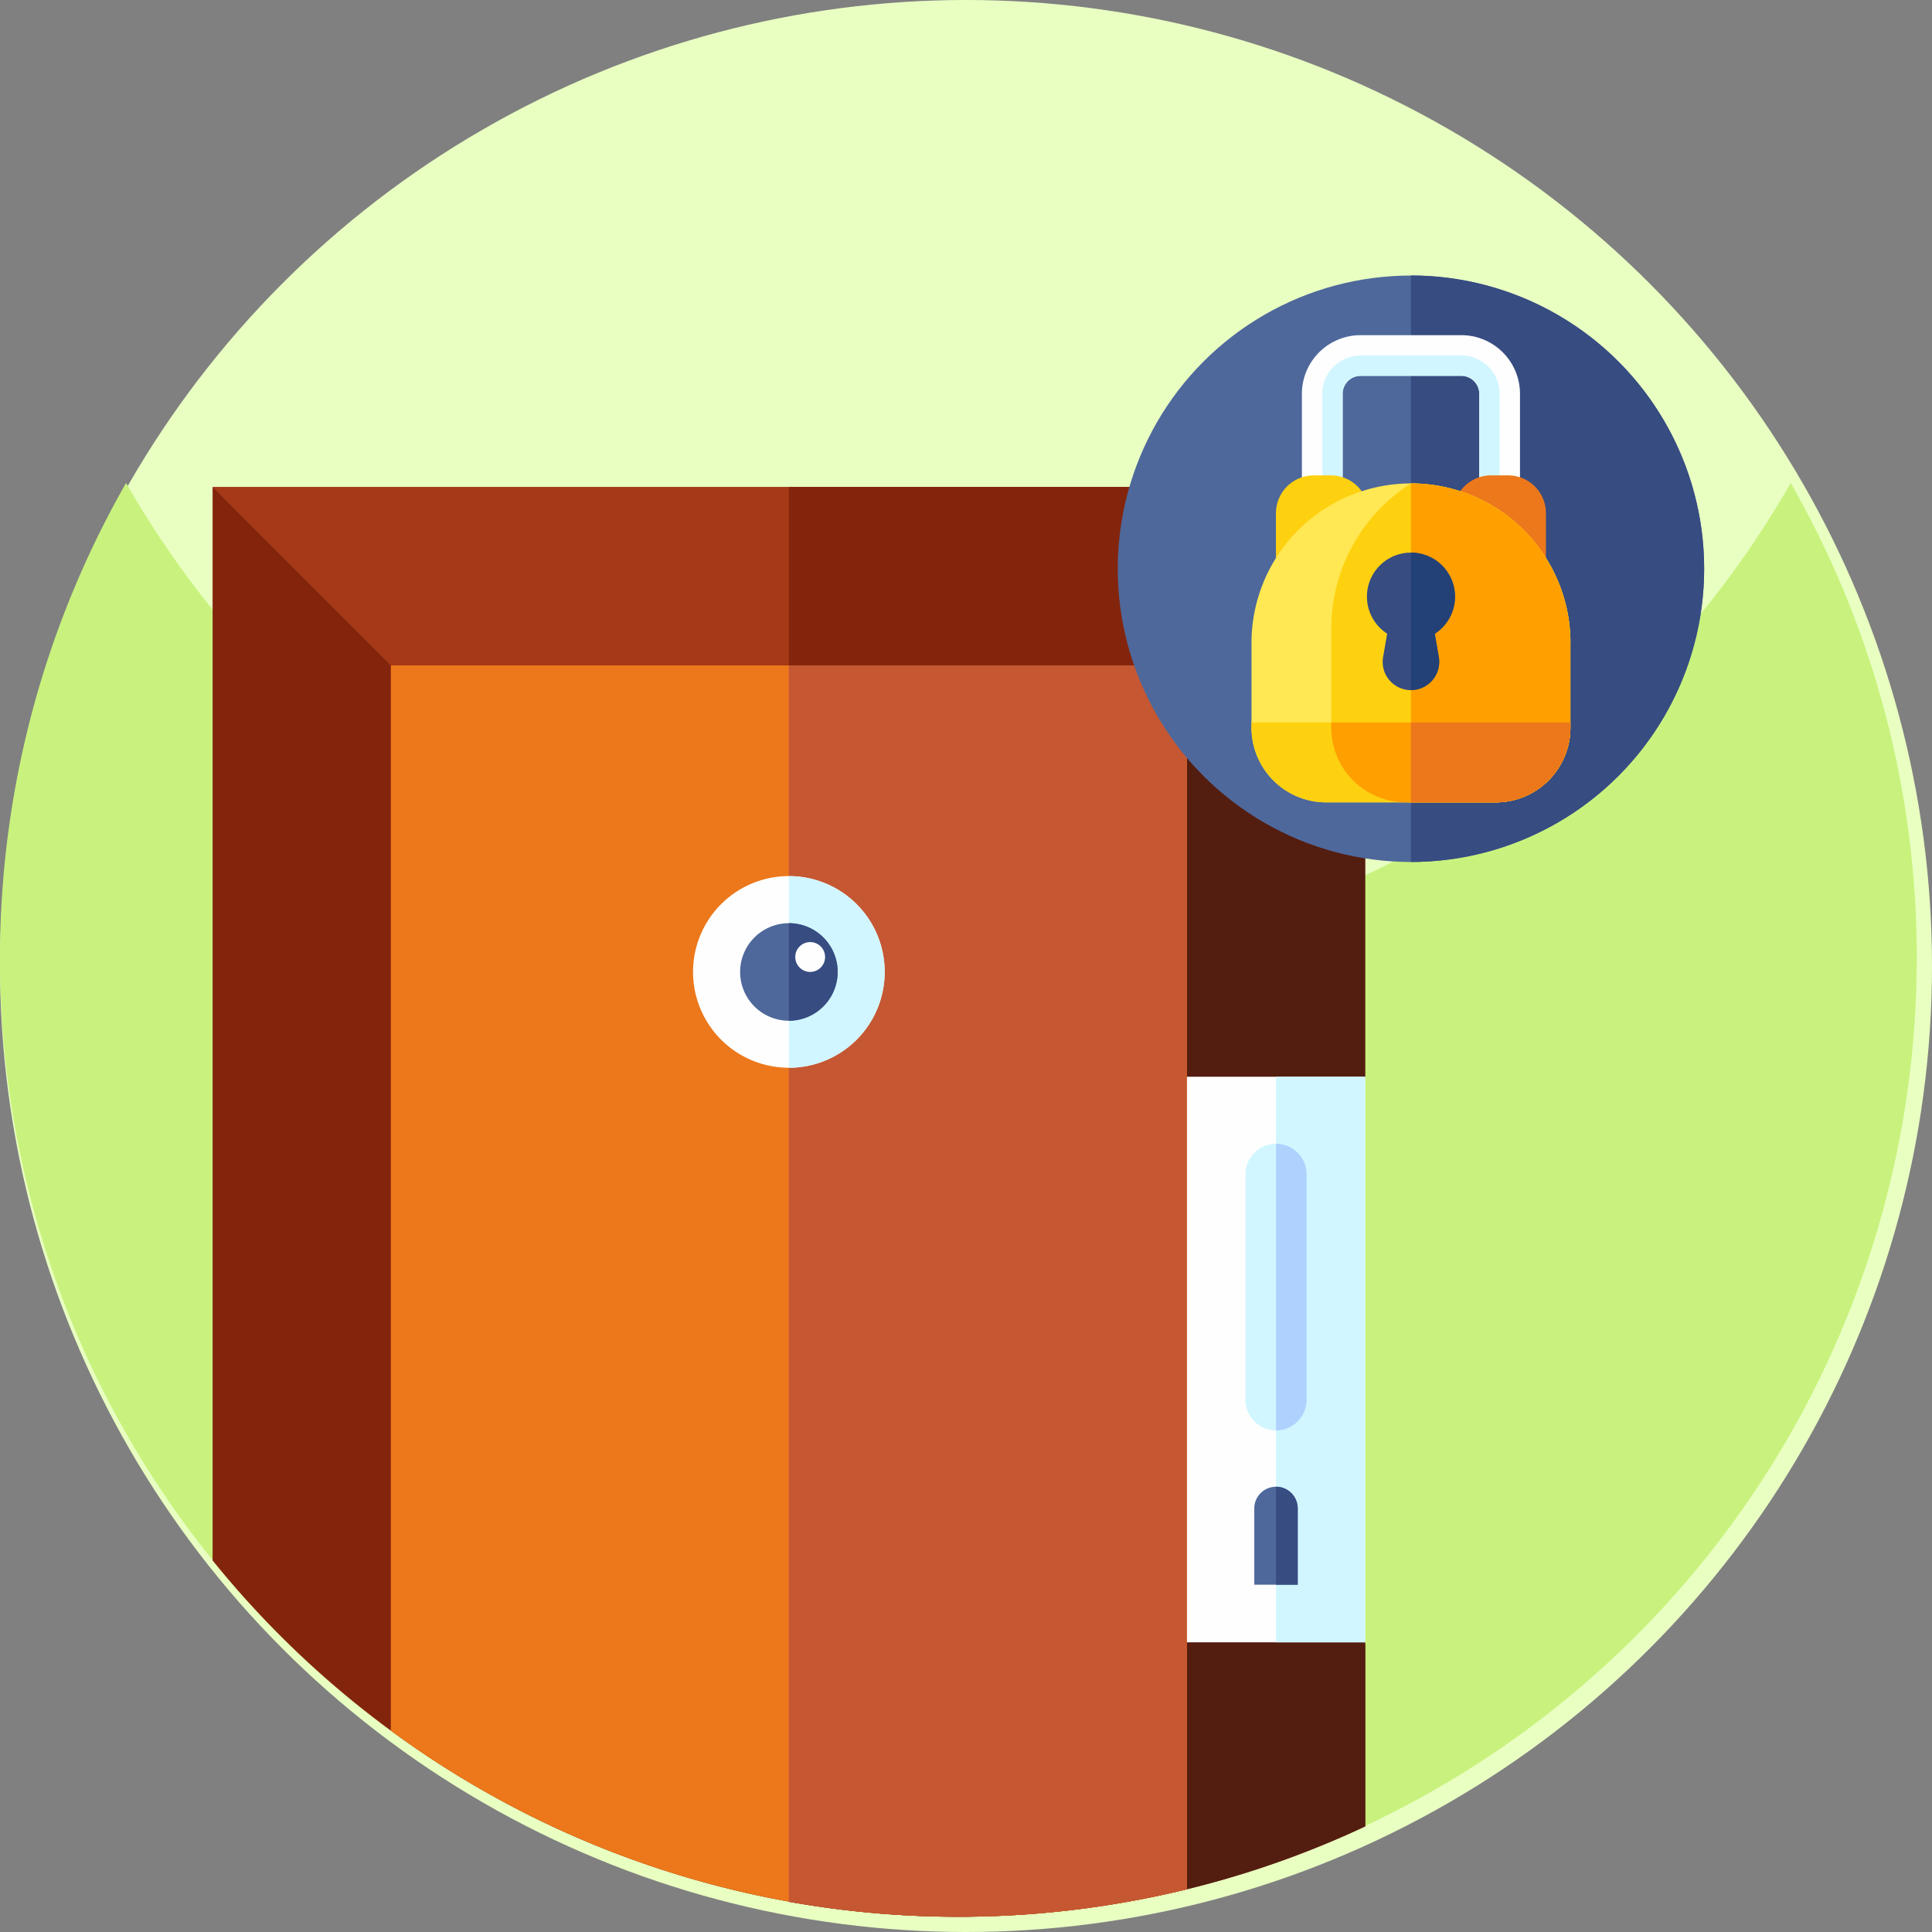<svg id="lock_2098155" xmlns="http://www.w3.org/2000/svg" width="79" height="79" viewBox="0 0 79 79">
  <rect x="0" y="0" width="79" height="79" fill="#808080" stroke="none"/>
  <circle id="Ellipse_508" data-name="Ellipse 508" cx="39.5" cy="39.5" r="39.5" fill="#e9ffc2"/>
  <path id="Path_46288" data-name="Path 46288" d="M78.377,148.441A39.189,39.189,0,1,1,5.156,129a39.2,39.2,0,0,0,68.066,0A39,39,0,0,1,78.377,148.441Z" transform="translate(0 -109.253)" fill="#c8f27d"/>
  <path id="Path_46289" data-name="Path 46289" d="M103.917,130.11v24.1l-2.3,11.922,2.3,11.231v7.51A39.218,39.218,0,0,1,56.79,174V130.11Z" transform="translate(-48.097 -110.193)" fill="#83250d"/>
  <path id="Path_46290" data-name="Path 46290" d="M234.292,130.11v24.1L232,166.219l2.3,11.231v7.424A38.825,38.825,0,0,1,227,187.448a39.493,39.493,0,0,1-16.274.51V130.11Z" transform="translate(-178.471 -110.193)" fill="#531d10"/>
  <path id="Path_46291" data-name="Path 46291" d="M103.92,130.113,96.632,137.4H64.082l-7.288-7.289Z" transform="translate(-48.1 -110.195)" fill="#a63917"/>
  <path id="Path_46292" data-name="Path 46292" d="M104.4,177.73v43.562a39.27,39.27,0,0,0,32.551,6.486V177.73Z" transform="translate(-88.418 -150.523)" fill="#ec781b"/>
  <path id="Path_46293" data-name="Path 46293" d="M317.039,287.611h7.289v23.127h-7.289Z" transform="translate(-268.507 -243.583)" fill="#fefefe"/>
  <path id="Path_46294" data-name="Path 46294" d="M340.842,287.611h3.645v23.127h-3.645Z" transform="translate(-288.666 -243.583)" fill="#d1f6ff"/>
  <path id="Path_46295" data-name="Path 46295" d="M335.181,306.77v9.22a1.25,1.25,0,1,1-2.5,0v-9.22a1.25,1.25,0,0,1,2.5,0Z" transform="translate(-281.753 -258.752)" fill="#d1f6ff"/>
  <path id="Path_46296" data-name="Path 46296" d="M227,137.4H210.725v-7.289h23.562Z" transform="translate(-178.467 -110.195)" fill="#83250d"/>
  <path id="Path_46297" data-name="Path 46297" d="M227,177.73v50.048a39.49,39.49,0,0,1-16.274.51V177.73Z" transform="translate(-178.471 -150.523)" fill="#c55733"/>
  <path id="Path_46298" data-name="Path 46298" d="M336.816,398.021v3.118H335.04v-3.118a.888.888,0,1,1,1.776,0Z" transform="translate(-283.752 -336.34)" fill="#4e689b"/>
  <path id="Path_46299" data-name="Path 46299" d="M341.47,397.394a.886.886,0,0,1,.26.628v3.118h-.888v-4.007A.883.883,0,0,1,341.47,397.394Z" transform="translate(-288.666 -336.341)" fill="#374c81"/>
  <path id="Path_46300" data-name="Path 46300" d="M342.093,306.771v9.22a1.251,1.251,0,0,1-1.251,1.251v-11.72a1.251,1.251,0,0,1,1.251,1.249Z" transform="translate(-288.666 -258.753)" fill="#aed2fd"/>
  <path id="Path_46301" data-name="Path 46301" d="M192.968,237.942a3.918,3.918,0,1,1-3.918-3.919A3.918,3.918,0,0,1,192.968,237.942Z" transform="translate(-156.793 -198.199)" fill="#fefefe"/>
  <path id="Path_46302" data-name="Path 46302" d="M214.643,237.942a3.918,3.918,0,0,1-3.918,3.918v-7.837A3.918,3.918,0,0,1,214.643,237.942Z" transform="translate(-178.467 -198.199)" fill="#d1f6ff"/>
  <path id="Path_46303" data-name="Path 46303" d="M201.689,248.595a1.994,1.994,0,1,1-1.994-1.994A1.995,1.995,0,0,1,201.689,248.595Z" transform="translate(-167.437 -208.851)" fill="#4e689b"/>
  <path id="Path_46304" data-name="Path 46304" d="M212.72,248.595a2,2,0,0,1-1.994,1.994V246.6A1.994,1.994,0,0,1,212.72,248.595Z" transform="translate(-178.468 -208.851)" fill="#374c81"/>
  <circle id="Ellipse_509" data-name="Ellipse 509" cx="0.61" cy="0.61" r="0.61" transform="translate(32.518 38.522)" fill="#fefefe"/>
  <ellipse id="Ellipse_510" data-name="Ellipse 510" cx="11.989" cy="11.99" rx="11.989" ry="11.99" transform="translate(45.705 11.267)" fill="#4e689b"/>
  <path id="Path_46305" data-name="Path 46305" d="M388.876,85.592a11.989,11.989,0,0,1-11.989,11.99V73.6A11.989,11.989,0,0,1,388.876,85.592Z" transform="translate(-319.193 -62.336)" fill="#374c81"/>
  <path id="Path_46306" data-name="Path 46306" d="M356.678,91.923v7.342h-1.665V91.923a.738.738,0,0,0-.737-.737h-4.115a.737.737,0,0,0-.736.737v7.342H347.76V91.923a2.4,2.4,0,0,1,2.4-2.4h4.115A2.4,2.4,0,0,1,356.678,91.923Z" transform="translate(-294.525 -75.818)" fill="#fefefe"/>
  <path id="Path_46307" data-name="Path 46307" d="M360.451,96.528v7.342h-.832V96.528a.738.738,0,0,0-.737-.737h-4.115a.737.737,0,0,0-.736.737v7.342H353.2V96.528a1.569,1.569,0,0,1,1.569-1.569h4.115a1.569,1.569,0,0,1,1.569,1.569Z" transform="translate(-299.13 -80.423)" fill="#d1f6ff"/>
  <path id="Path_46308" data-name="Path 46308" d="M344.613,131.143h-3.788v-2.607a1.546,1.546,0,0,1,1.546-1.546h.7a1.546,1.546,0,0,1,1.546,1.546Z" transform="translate(-288.651 -107.551)" fill="#fed110"/>
  <path id="Path_46309" data-name="Path 46309" d="M391.992,131.143H388.2v-2.607a1.546,1.546,0,0,1,1.546-1.546h.7a1.546,1.546,0,0,1,1.546,1.546Z" transform="translate(-328.778 -107.551)" fill="#ec781b"/>
  <path id="Path_46310" data-name="Path 46310" d="M347.331,135.657v3.465a3.055,3.055,0,0,1-3.055,3.055h-6.93a3.055,3.055,0,0,1-3.055-3.055v-3.465a6.521,6.521,0,0,1,6.521-6.52h.039a6.52,6.52,0,0,1,6.482,6.52Z" transform="translate(-283.117 -109.369)" fill="#ffe853"/>
  <path id="Path_46311" data-name="Path 46311" d="M365.369,135.657v3.465a3.055,3.055,0,0,1-3.055,3.055H358.9a3.309,3.309,0,0,1-3.31-3.31v-3.754a7.023,7.023,0,0,1,3.26-5.977h.039a6.52,6.52,0,0,1,6.482,6.52Z" transform="translate(-301.154 -109.369)" fill="#fed110"/>
  <path id="Path_46312" data-name="Path 46312" d="M383.407,135.657v3.465a3.055,3.055,0,0,1-3.055,3.055h-3.465V129.137a6.52,6.52,0,0,1,6.52,6.52Z" transform="translate(-319.193 -109.369)" fill="#ff9f00"/>
  <path id="Path_46313" data-name="Path 46313" d="M367.9,150.926l.165.95a1.181,1.181,0,0,1,.017.2,1.156,1.156,0,1,1-2.294-.2l.166-.95a1.8,1.8,0,0,1,.855-3.311c.04,0,.079,0,.118,0a1.8,1.8,0,0,1,.973,3.315Z" transform="translate(-309.232 -125.015)" fill="#374c81"/>
  <path id="Path_46314" data-name="Path 46314" d="M347.331,192.968v.214a3.055,3.055,0,0,1-3.055,3.055h-6.93a3.055,3.055,0,0,1-3.055-3.055v-.214Z" transform="translate(-283.117 -163.428)" fill="#fed110"/>
  <path id="Path_46315" data-name="Path 46315" d="M365.369,192.968v.214a3.055,3.055,0,0,1-3.055,3.055h-3.67a3.055,3.055,0,0,1-3.055-3.055v-.214Z" transform="translate(-301.154 -163.428)" fill="#ff9f00"/>
  <path id="Path_46316" data-name="Path 46316" d="M383.407,192.968v.214a3.055,3.055,0,0,1-3.055,3.055h-3.465v-3.27Z" transform="translate(-319.193 -163.428)" fill="#ec781b"/>
  <path id="Path_46317" data-name="Path 46317" d="M377.86,150.925l.165.95a1.181,1.181,0,0,1,.017.2,1.156,1.156,0,0,1-1.155,1.153V147.61a1.8,1.8,0,0,1,.973,3.315Z" transform="translate(-319.193 -125.014)" fill="#234177"/>
</svg>
